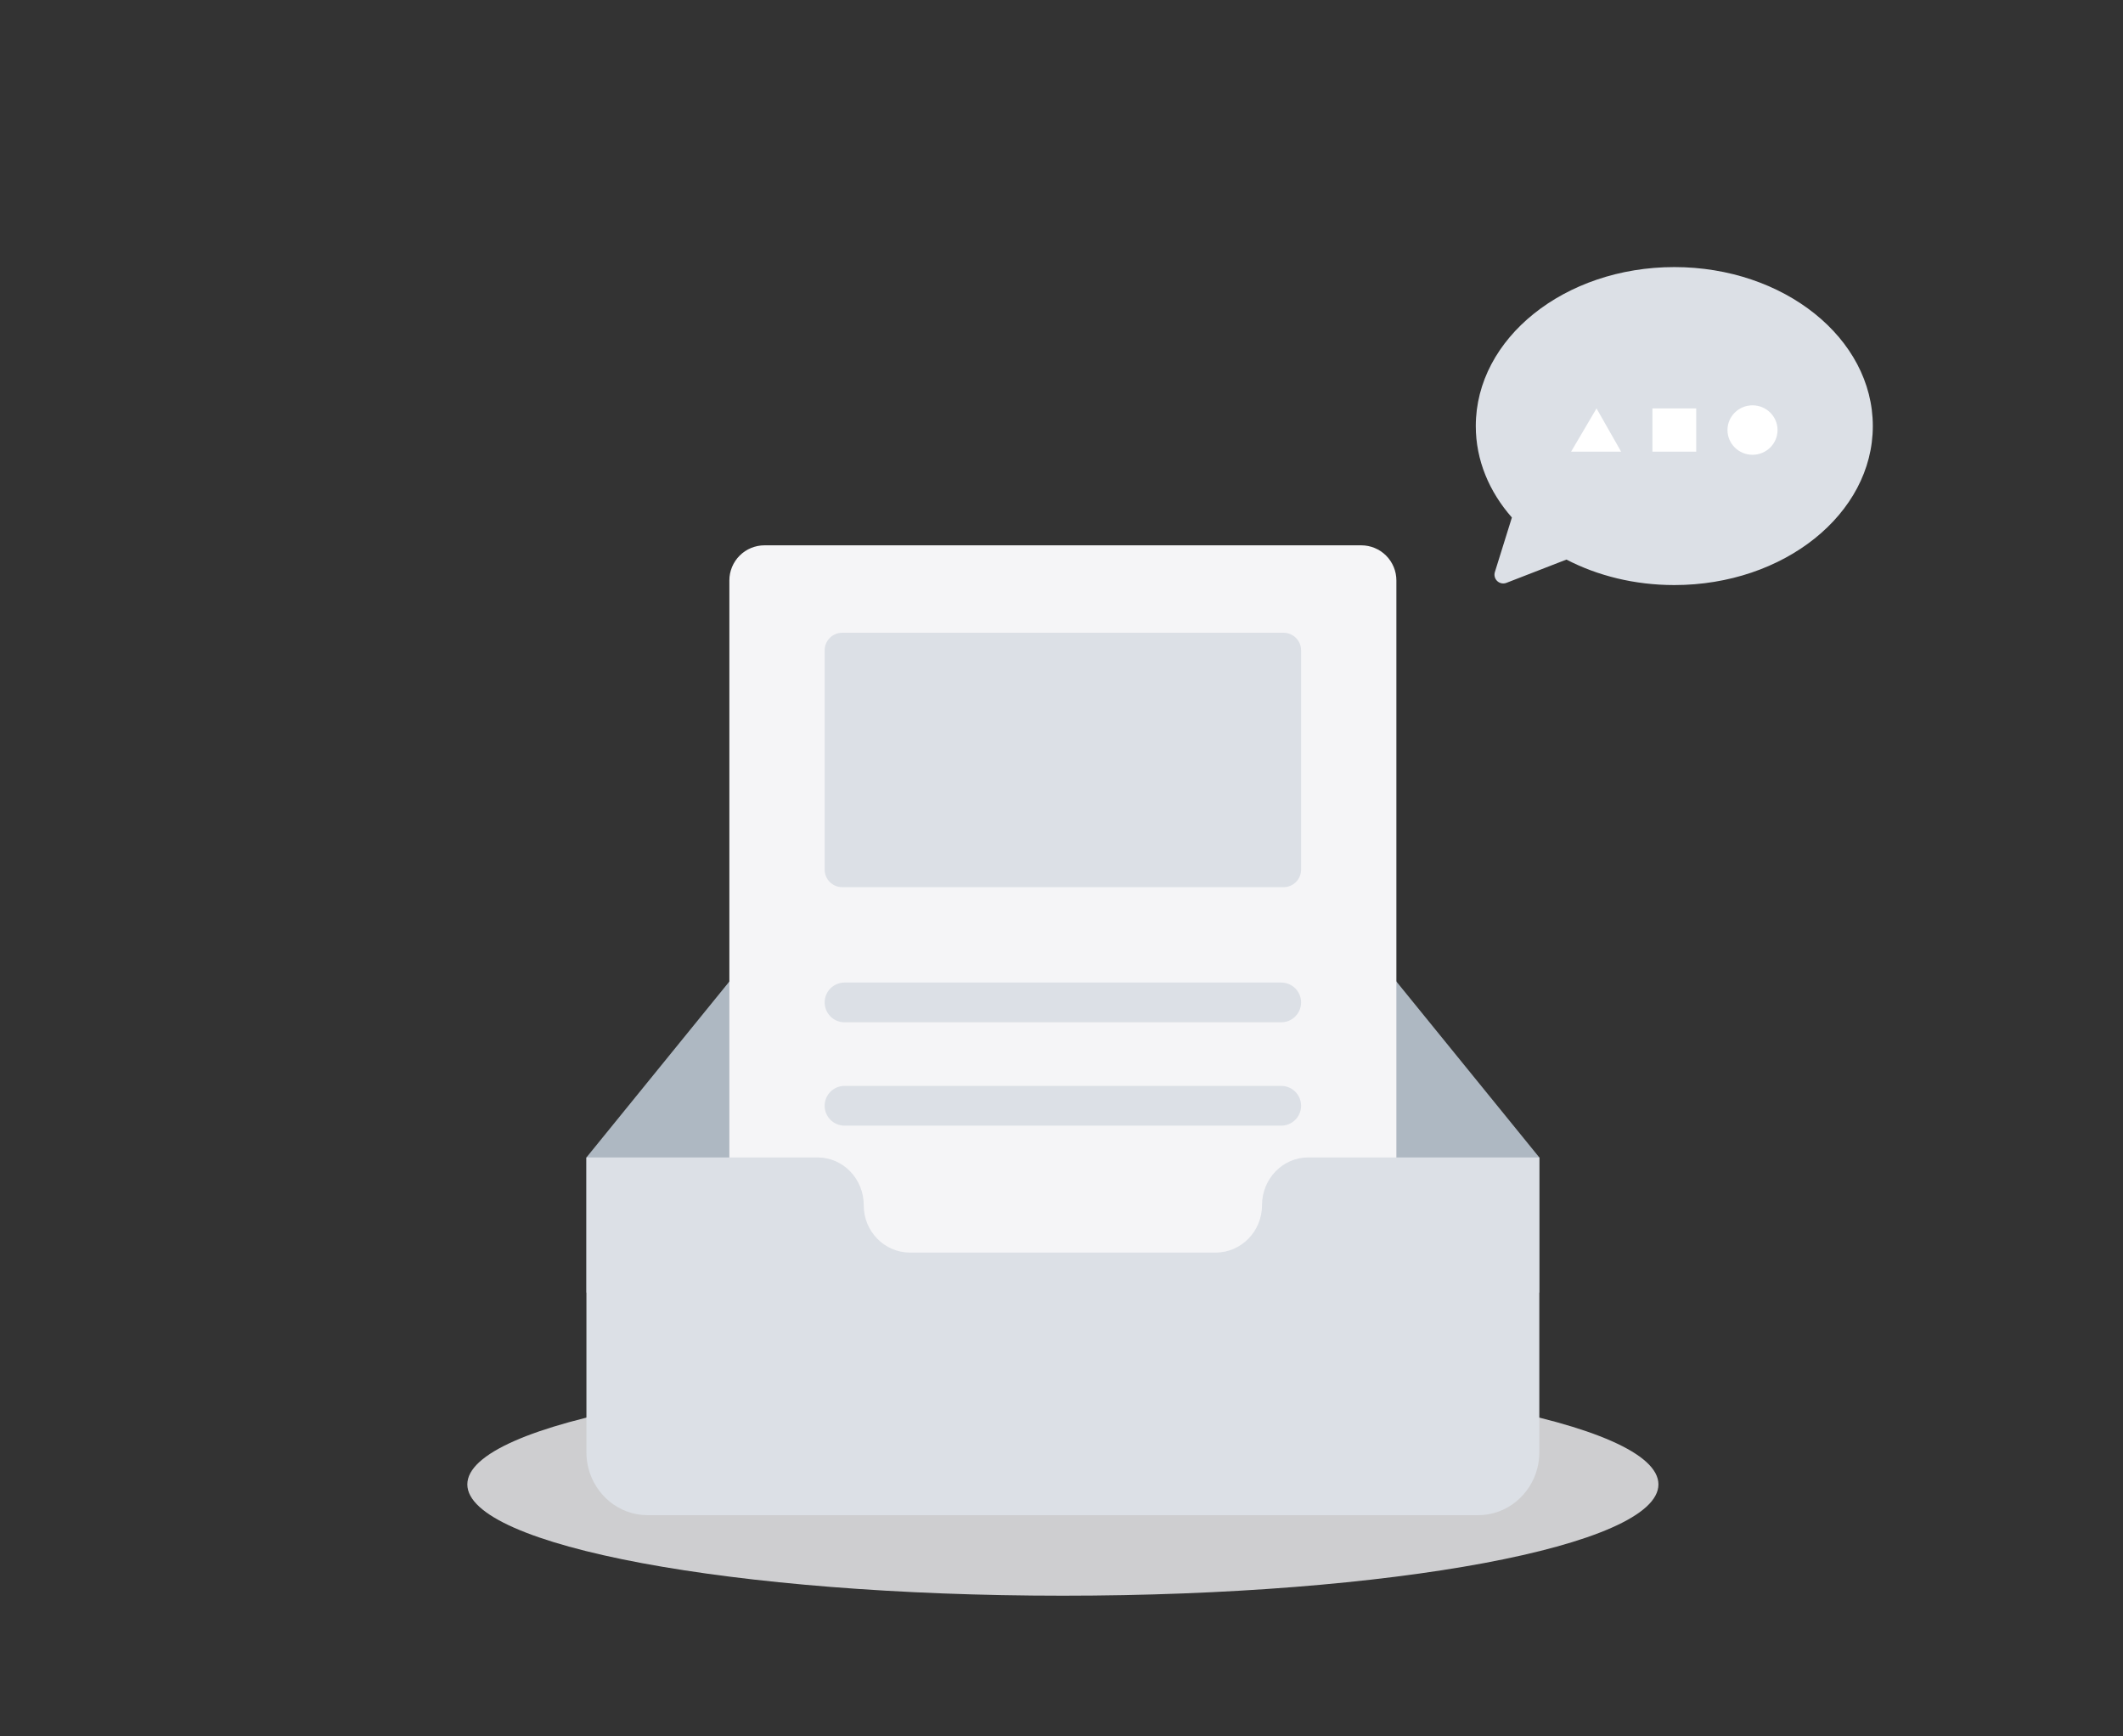 <svg width="159" height="130" viewBox="0 0 159 130" fill="none" xmlns="http://www.w3.org/2000/svg">
<rect x="0" y="0" width="159" height="130" fill="#333333" stroke="none"/>
<g clip-path="url(#clip0)">
<path d="M79.603 119.492C104.237 119.492 124.207 115.761 124.207 111.158C124.207 106.555 104.237 102.824 79.603 102.824C54.97 102.824 35 106.555 35 111.158C35 115.761 54.97 119.492 79.603 119.492Z" fill="#F5F5F7" fill-opacity="0.8"/>
<path fill-rule="evenodd" clip-rule="evenodd" d="M115.285 86.674L99.545 67.302C98.79 66.39 97.686 65.838 96.523 65.838H62.681C61.52 65.838 60.416 66.39 59.66 67.302L43.921 86.674V96.794H115.286V86.674H115.285Z" fill="#AEB8C2"/>
<path fill-rule="evenodd" clip-rule="evenodd" d="M57.257 40.836H101.949C102.647 40.836 103.317 41.113 103.81 41.606C104.304 42.1 104.581 42.769 104.581 43.467V104.878C104.581 105.576 104.304 106.245 103.81 106.738C103.317 107.232 102.647 107.509 101.949 107.509H57.257C56.559 107.509 55.889 107.232 55.396 106.738C54.902 106.245 54.625 105.576 54.625 104.878V43.467C54.625 42.769 54.902 42.1 55.396 41.606C55.889 41.113 56.559 40.836 57.257 40.836V40.836Z" fill="#F5F5F7"/>
<path fill-rule="evenodd" clip-rule="evenodd" d="M63.078 47.383H96.128C96.477 47.383 96.812 47.522 97.059 47.769C97.305 48.016 97.444 48.35 97.444 48.699V65.118C97.444 65.467 97.305 65.802 97.059 66.049C96.812 66.296 96.477 66.434 96.128 66.434H63.078C62.729 66.434 62.394 66.296 62.147 66.049C61.901 65.802 61.762 65.467 61.762 65.118V48.699C61.762 48.35 61.901 48.016 62.147 47.769C62.394 47.522 62.729 47.383 63.078 47.383ZM63.25 73.577H95.956C96.351 73.577 96.729 73.734 97.008 74.013C97.287 74.292 97.444 74.67 97.444 75.065C97.444 75.46 97.287 75.838 97.008 76.117C96.729 76.397 96.351 76.553 95.956 76.553H63.25C62.855 76.553 62.477 76.397 62.198 76.117C61.919 75.838 61.762 75.46 61.762 75.065C61.762 74.67 61.919 74.292 62.198 74.013C62.477 73.734 62.855 73.577 63.25 73.577ZM63.25 81.316H95.956C96.351 81.316 96.729 81.473 97.008 81.752C97.288 82.031 97.444 82.409 97.444 82.804C97.444 83.199 97.288 83.578 97.008 83.857C96.729 84.136 96.351 84.293 95.956 84.293H63.25C62.855 84.293 62.477 84.136 62.197 83.857C61.918 83.578 61.761 83.199 61.761 82.804C61.761 82.409 61.918 82.031 62.197 81.752C62.477 81.473 62.855 81.316 63.25 81.316ZM115.14 109.936C114.63 111.956 112.84 113.462 110.709 113.462H48.497C46.367 113.462 44.576 111.955 44.066 109.936C43.969 109.551 43.92 109.155 43.92 108.758V86.674H61.235C63.147 86.674 64.689 88.285 64.689 90.24V90.266C64.689 92.221 66.248 93.799 68.16 93.799H91.045C92.958 93.799 94.517 92.207 94.517 90.251V90.243C94.517 88.288 96.059 86.674 97.971 86.674H115.286V108.759C115.286 109.164 115.235 109.559 115.14 109.936Z" fill="#DCE0E6"/>
<path fill-rule="evenodd" clip-rule="evenodd" d="M117.317 41.903L112.823 43.646C112.708 43.691 112.582 43.702 112.46 43.679C112.339 43.656 112.226 43.598 112.136 43.514C112.045 43.429 111.98 43.321 111.949 43.201C111.917 43.081 111.92 42.955 111.957 42.837L113.231 38.753C111.528 36.816 110.528 34.455 110.528 31.906C110.528 25.33 117.184 20 125.396 20C133.606 20 140.263 25.33 140.263 31.906C140.263 38.482 133.607 43.812 125.396 43.812C122.417 43.812 119.643 43.111 117.317 41.903Z" fill="#DCE0E6"/>
<path d="M131.253 34.056C132.288 34.056 133.127 33.227 133.127 32.204C133.127 31.181 132.288 30.352 131.253 30.352C130.218 30.352 129.378 31.181 129.378 32.204C129.378 33.227 130.218 34.056 131.253 34.056Z" fill="white"/>
<path fill-rule="evenodd" clip-rule="evenodd" d="M121.413 33.824H117.665L119.571 30.584L121.413 33.824ZM123.756 30.584H127.036V33.824H123.756V30.584Z" fill="white"/>
</g>
<defs>
<clipPath id="clip0">
<rect width="159" height="170" fill="white"/>
</clipPath>
</defs>
</svg>
